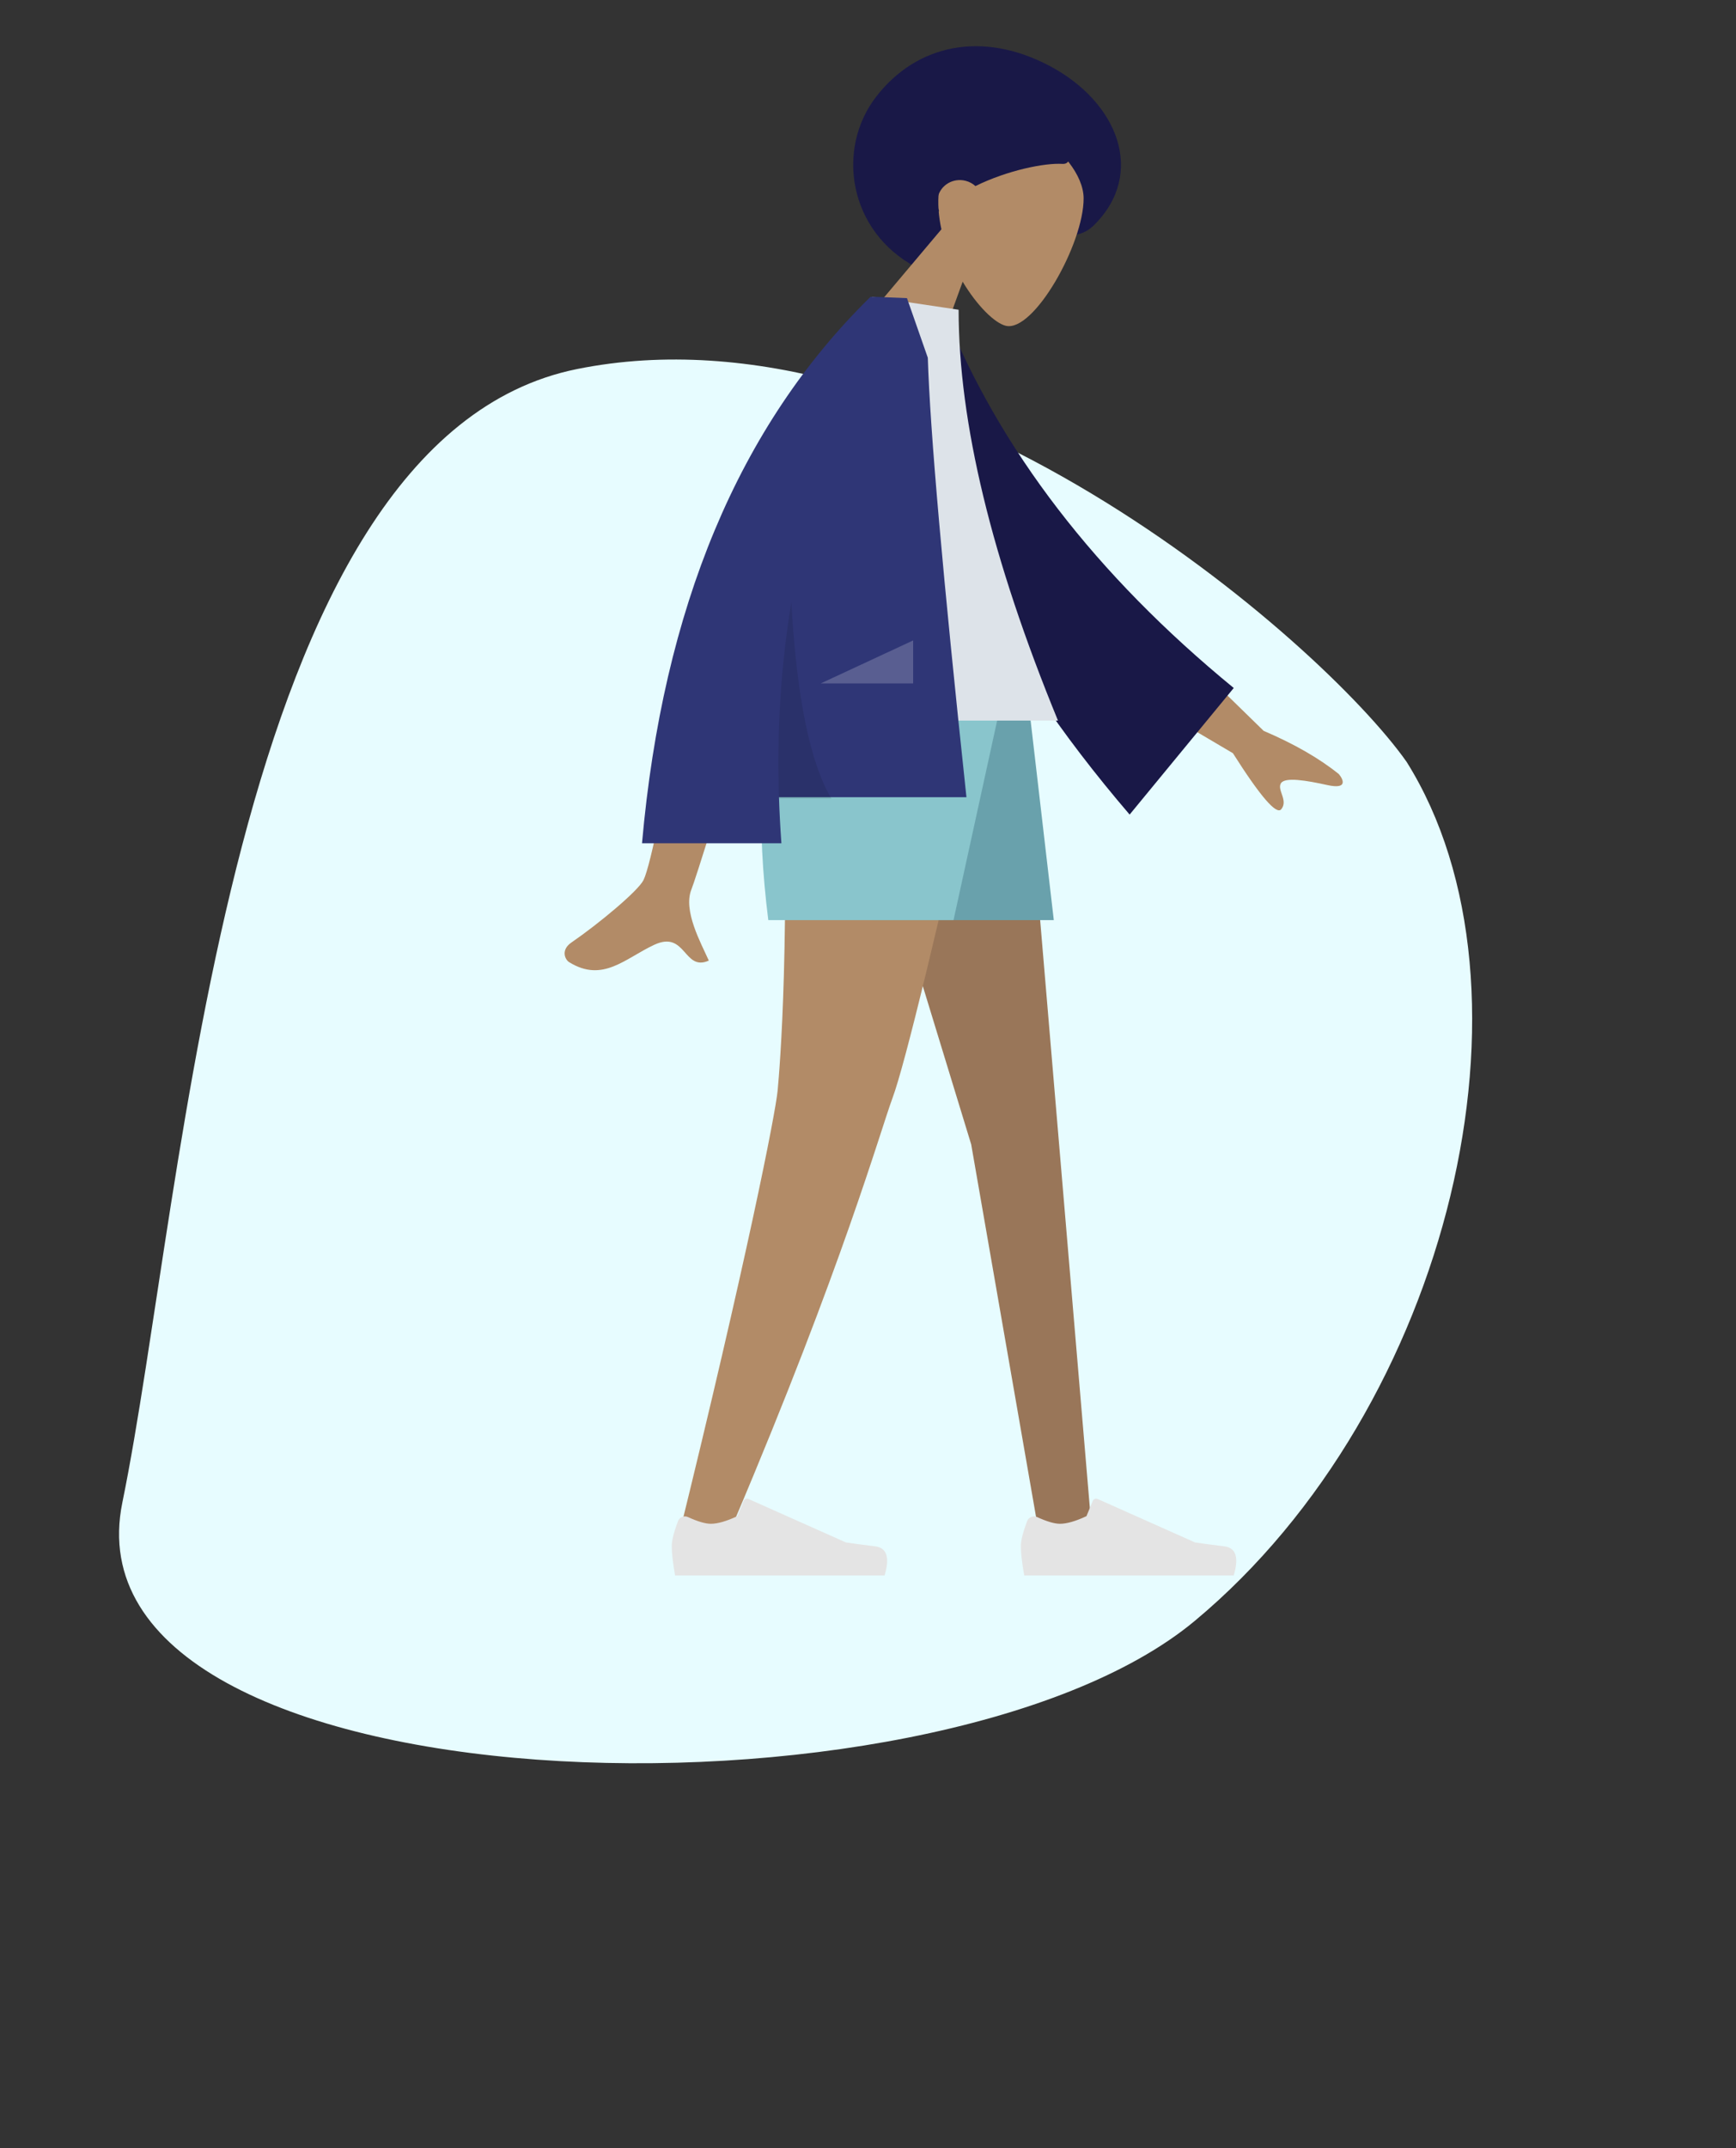 <svg width="816" height="1009" viewBox="0 0 816 1009" fill="none" xmlns="http://www.w3.org/2000/svg">
<rect x="0" y="0" width="816" height="1009" fill="#333333" stroke="none"/>
<path d="M57.518 705.699C27.541 851.908 439.278 863.097 561.614 761.308C682.381 660.825 727.914 464.321 661.182 357.856C621.133 300.997 436.147 140.123 271.253 173.338C106.359 206.552 87.495 559.49 57.518 705.699Z" fill="#E7FCFF"/>
<path fill-rule="evenodd" clip-rule="evenodd" d="M430.542 125.492C448.156 134.865 465.783 117.186 481.948 110.939C493.514 106.469 504.42 115.44 514.205 105.773C538.811 81.465 525.383 47.996 493.625 31.097C461.867 14.198 430.88 20.796 411.864 45.383C392.849 69.97 398.784 108.593 430.542 125.492Z" fill="#191847"/>
<path fill-rule="evenodd" clip-rule="evenodd" d="M442.506 107.699C439.84 95.584 440.47 82.811 447.364 71.791C467.228 40.04 509.28 71.727 509.353 93.126C509.426 114.524 485.896 156.185 472.77 153.019C467.536 151.756 459.277 143.631 452.497 132.305L435.179 179.957L398.191 160.275L442.506 107.699Z" fill="#B28B67"/>
<path fill-rule="evenodd" clip-rule="evenodd" d="M458.499 87.397C457.221 86.242 455.643 85.37 453.845 84.915C448.091 83.457 442.274 86.821 440.854 92.429C440.274 94.718 440.516 97.026 441.397 99.057C437.897 102.501 435.129 106.349 433.463 110.604C424.906 108.436 401.88 68.147 440.708 45.567C479.537 22.987 513.478 77.864 499.325 76.977C491.189 76.468 473.667 79.919 458.499 87.397Z" fill="#191847"/>
<path fill-rule="evenodd" clip-rule="evenodd" d="M390.813 322.753L456.509 537.529L488.334 720.182H513.287L479.659 322.753H390.813Z" fill="#997659"/>
<path fill-rule="evenodd" clip-rule="evenodd" d="M367.311 322.753C371.773 440.677 366.521 501.504 365.523 512.218C364.524 522.931 350.848 592.401 318.473 723.779L345.062 714.647C396.228 594.154 413.664 531.531 419.532 515.709C425.4 499.887 440.986 435.568 466.29 322.753H367.311Z" fill="#B28B67"/>
<path fill-rule="evenodd" clip-rule="evenodd" d="M318.673 714.515C316.72 719.728 315.743 723.63 315.743 726.218C315.743 729.366 316.268 733.96 317.317 740C320.969 740 353.791 740 415.783 740C418.342 731.541 416.865 726.974 411.352 726.299C405.839 725.625 401.259 725.016 397.613 724.472L351.847 704.069C350.966 703.677 349.934 704.072 349.541 704.953C349.535 704.968 349.528 704.983 349.522 704.999L346.58 712.135C341.476 714.516 337.329 715.707 334.138 715.707C331.546 715.707 327.966 714.66 323.398 712.566L323.398 712.565C321.645 711.762 319.572 712.532 318.769 714.284C318.734 714.36 318.702 714.437 318.673 714.515Z" fill="#E4E4E4"/>
<path fill-rule="evenodd" clip-rule="evenodd" d="M482.779 714.515C480.826 719.728 479.849 723.63 479.849 726.218C479.849 729.366 480.374 733.96 481.423 740C485.075 740 517.897 740 579.889 740C582.448 731.541 580.971 726.974 575.458 726.299C569.945 725.625 565.365 725.016 561.719 724.472L515.952 704.069C515.072 703.677 514.04 704.072 513.647 704.953C513.64 704.968 513.634 704.983 513.627 704.999L510.686 712.135C505.582 714.516 501.435 715.707 498.244 715.707C495.652 715.707 492.071 714.66 487.504 712.566L487.504 712.565C485.751 711.762 483.678 712.532 482.875 714.284C482.84 714.36 482.808 714.437 482.779 714.515Z" fill="#E4E4E4"/>
<path fill-rule="evenodd" clip-rule="evenodd" d="M382.084 322.753L410.017 432.179H495.335L482.614 322.753H382.084Z" fill="#69A1AC"/>
<path fill-rule="evenodd" clip-rule="evenodd" d="M366.372 322.753C357.181 350.303 355.435 386.778 361.134 432.179H448.198L472.139 322.753H366.372Z" fill="#89C5CC"/>
<path fill-rule="evenodd" clip-rule="evenodd" d="M544.521 295.034L593.976 343.28C608.366 349.418 620.156 356.195 629.347 363.612C631.413 366.105 633.664 370.882 623.939 368.745C614.214 366.607 603.889 364.796 602.062 367.958C600.234 371.121 605.62 375.967 602.242 380.106C599.99 382.865 592.417 374.089 579.522 353.776L528.095 323.456L544.521 295.034ZM325.01 301.838L361.493 301.982C338.966 374.701 326.805 413.285 325.01 417.735C320.97 427.746 329.519 442.993 333.174 451.187C321.268 456.515 322.537 436.784 307.517 443.772C293.808 450.15 283.379 461.706 267.54 451.933C265.593 450.731 263.459 446.207 268.615 442.672C281.46 433.864 299.971 418.449 302.472 413.375C305.882 406.456 313.395 369.277 325.01 301.838Z" fill="#B28B67"/>
<path fill-rule="evenodd" clip-rule="evenodd" d="M428.688 148.753L443.784 146.163C469.775 211.09 515.152 270.084 579.915 323.146L530.977 382.602C466.221 307.049 426.305 229.099 428.688 148.753Z" fill="#191847"/>
<path fill-rule="evenodd" clip-rule="evenodd" d="M362.88 338.465H497.307C466.163 262.742 450.592 198.415 450.592 145.486L410.042 139.444C378.173 190.698 369.173 253.802 362.88 338.465Z" fill="#DDE3E9"/>
<path fill-rule="evenodd" clip-rule="evenodd" d="M409.183 139.473C409.188 139.463 409.194 139.454 409.199 139.444H411.846C415.013 139.553 419.837 139.75 426.318 140.033L436.117 168.035C437.153 202.175 443.206 270.976 454.275 374.439H366.155C366.386 381.585 366.767 388.798 367.298 396.077H301.777C311.578 285.505 347.369 199.96 409.151 139.444L409.183 139.473V139.473Z" fill="#2F3676"/>
<path fill-rule="evenodd" clip-rule="evenodd" d="M371.976 283.007C374.484 327.551 380.763 358.257 390.813 375.127H366.178C365.099 343.079 367.032 312.373 371.976 283.007V283.007Z" fill="black" fill-opacity="0.1"/>
<path fill-rule="evenodd" clip-rule="evenodd" d="M385.769 321.008L429.22 300.807V321.008H385.769Z" fill="white" fill-opacity="0.2"/>
</svg>
